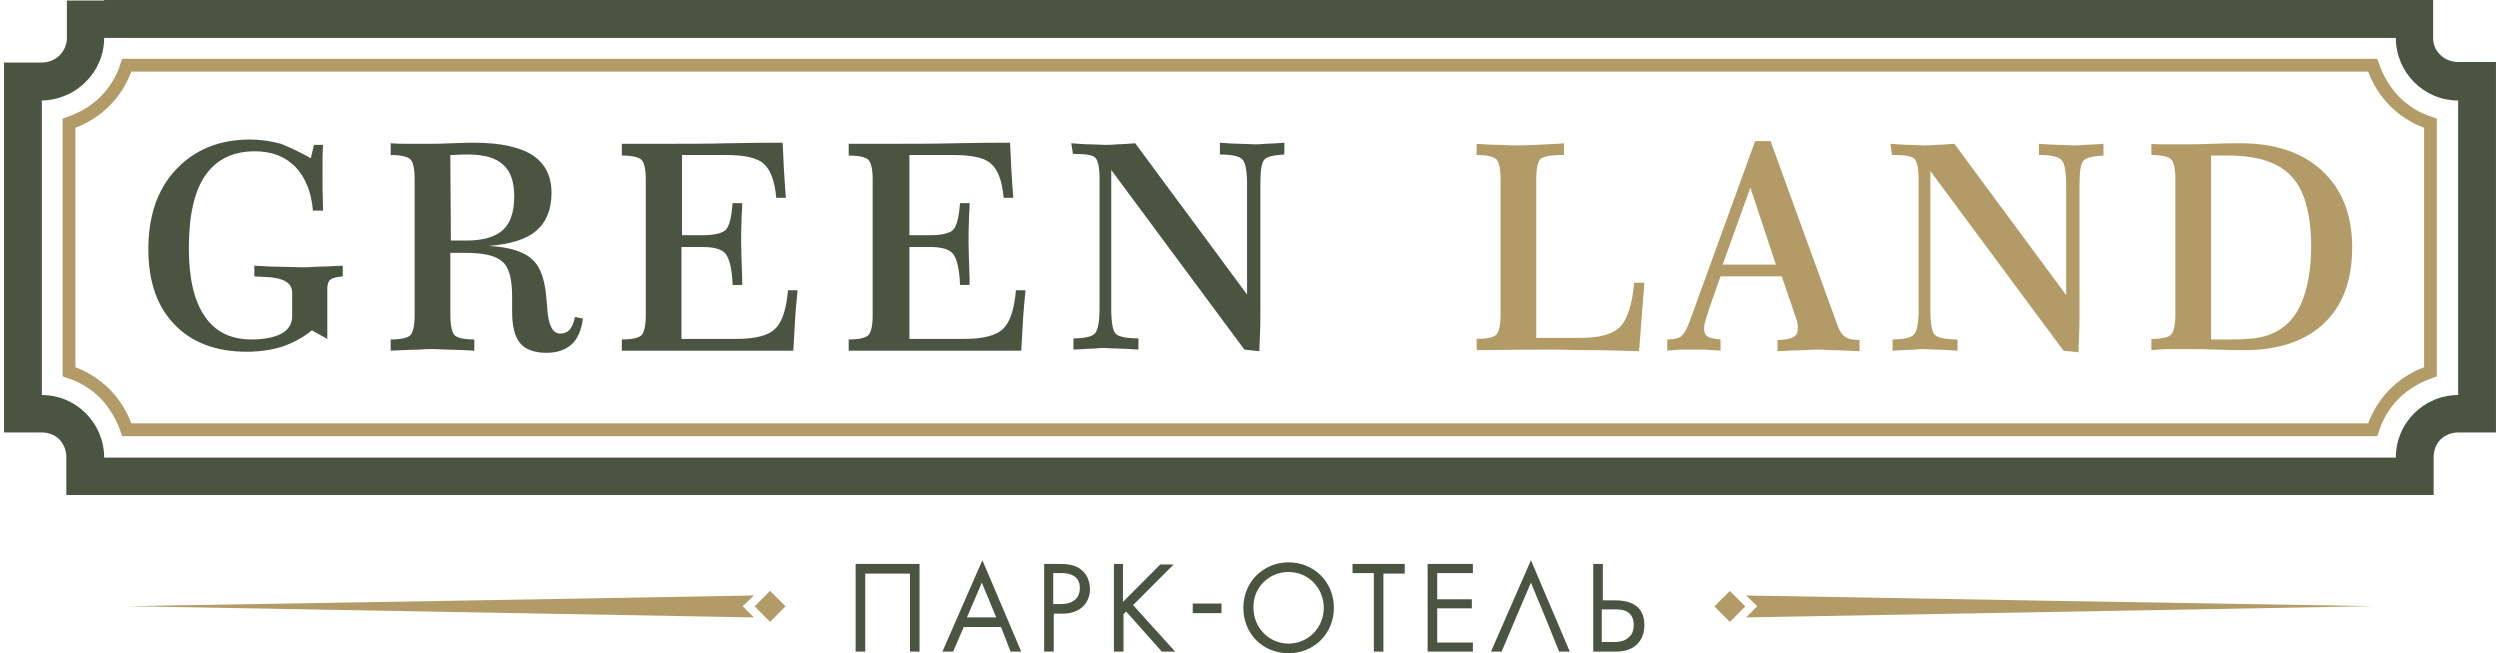 <svg width="310" height="81" viewBox="0 0 310 81" fill="none" xmlns="http://www.w3.org/2000/svg">
<path fill-rule="evenodd" clip-rule="evenodd" d="M12.915 4.706H297.084C297.084 8.948 300.519 12.461 304.811 12.461V48.984C300.585 48.984 297.084 52.431 297.084 56.739H12.915C12.915 52.497 9.481 48.984 5.189 48.984V12.461C9.415 12.395 12.915 8.948 12.915 4.706ZM12.915 0H301.707V4.706C301.707 5.568 302.037 6.297 302.632 6.827C303.16 7.358 303.953 7.689 304.811 7.689H309.5V53.624H304.811C303.953 53.624 303.226 53.956 302.632 54.486C302.104 55.016 301.773 55.811 301.773 56.673V61.379H8.227V56.673C8.227 55.811 7.896 55.082 7.368 54.486C6.84 53.956 6.047 53.624 5.189 53.624H0.5V7.755H5.189C6.047 7.755 6.774 7.424 7.368 6.894C7.896 6.363 8.293 5.568 8.293 4.772V0.066H12.915V0Z" fill="#4B5441"/>
<path d="M182.902 17.831C184.091 17.897 185.081 17.963 186.006 17.963C186.864 18.03 187.591 18.03 188.119 18.03C189.11 18.03 190.761 17.963 193.138 17.831C193.468 17.831 193.732 17.765 193.93 17.765V19.223H193.6C192.279 19.223 191.421 19.422 191.025 19.687C190.695 20.018 190.496 20.88 190.496 22.206V41.892H196.11C198.421 41.892 200.006 41.428 200.931 40.5C201.789 39.572 202.384 37.782 202.648 35.065H203.902L203.242 43.549C200.997 43.483 198.95 43.417 197.1 43.417C195.251 43.417 193.798 43.35 192.874 43.35C190.893 43.35 187.789 43.35 183.562 43.417H183.1V42.025C184.421 42.025 185.213 41.826 185.543 41.495C185.874 41.163 186.072 40.301 186.072 39.042V22.206C186.072 20.88 185.874 20.085 185.543 19.753C185.213 19.422 184.355 19.223 183.1 19.223V17.831H182.902ZM217.044 23.266L213.61 32.811H220.214L217.044 23.266ZM217.639 17.5H219.554L227.809 40.235C228.073 41.03 228.403 41.495 228.799 41.76C229.13 42.025 229.724 42.157 230.583 42.157V43.549C229.13 43.483 228.007 43.417 227.347 43.417C226.686 43.417 226.158 43.35 225.696 43.35C225.167 43.35 224.573 43.35 223.78 43.417C222.988 43.417 221.865 43.483 220.412 43.549V42.157C221.271 42.157 221.931 42.025 222.328 41.826C222.724 41.627 222.922 41.296 222.922 40.765C222.922 40.633 222.922 40.434 222.922 40.301C222.922 40.169 222.856 40.036 222.856 39.904L220.941 34.269H213.346L211.893 38.379C211.893 38.445 211.827 38.512 211.827 38.644C211.497 39.639 211.299 40.301 211.299 40.699C211.299 41.163 211.431 41.561 211.695 41.693C211.959 41.892 212.554 42.025 213.346 42.091V43.483C212.686 43.417 212.091 43.417 211.563 43.35C210.969 43.35 210.44 43.35 209.978 43.35C209.582 43.35 209.12 43.35 208.525 43.35C207.997 43.35 207.403 43.417 206.742 43.483V42.091C207.535 42.091 208.129 41.958 208.459 41.693C208.789 41.428 209.12 40.898 209.45 40.036L217.639 17.5ZM234.413 17.831C235.337 17.897 236.13 17.963 236.79 17.963C237.451 17.963 237.979 18.03 238.507 18.03C238.904 18.03 239.432 18.03 240.026 17.963C240.621 17.963 241.413 17.897 242.338 17.831L256.206 36.589V23.001C256.206 21.278 256.008 20.217 255.612 19.82C255.215 19.422 254.291 19.223 252.838 19.223V17.831C253.762 17.897 254.621 17.963 255.281 17.963C255.942 17.963 256.602 18.03 257.131 18.03C257.461 18.03 257.923 18.03 258.451 17.963C258.98 17.963 259.772 17.897 260.829 17.831V19.289C259.574 19.355 258.715 19.554 258.385 19.886C257.989 20.284 257.857 21.278 257.857 23.001V33.474C257.857 35.728 257.857 37.584 257.857 39.108C257.857 40.633 257.791 42.157 257.725 43.682L255.876 43.483L239.366 21.211V38.379C239.366 40.169 239.564 41.229 239.96 41.561C240.356 41.892 241.281 42.091 242.734 42.091V43.483C241.677 43.417 240.819 43.35 240.158 43.35C239.498 43.35 238.97 43.284 238.507 43.284C238.243 43.284 237.847 43.284 237.319 43.35C236.79 43.35 235.932 43.417 234.677 43.483V42.091C236.064 42.091 236.922 41.892 237.319 41.495C237.715 41.097 237.913 40.036 237.913 38.313V22.206C237.913 20.88 237.715 20.018 237.385 19.687C237.054 19.355 236.196 19.223 234.941 19.223H234.611L234.413 17.831ZM274.169 19.289V42.091H276.678C278.197 42.091 279.386 42.025 280.244 41.826C281.037 41.693 281.829 41.362 282.424 41.031C283.811 40.235 284.867 38.976 285.528 37.186C286.188 35.463 286.584 33.275 286.584 30.624C286.584 26.581 285.792 23.664 284.207 21.941C282.622 20.151 279.98 19.289 276.282 19.289H274.169ZM266.706 17.831C267.235 17.897 267.763 17.897 268.357 17.897C268.952 17.897 269.876 17.897 271.065 17.897C271.725 17.897 272.782 17.897 274.301 17.831C275.754 17.765 276.942 17.765 277.801 17.765C282.094 17.765 285.528 18.892 287.971 21.211C290.415 23.465 291.669 26.647 291.669 30.69C291.669 34.8 290.481 37.915 288.169 40.102C285.858 42.29 282.556 43.417 278.263 43.417C277.537 43.417 276.414 43.417 274.895 43.35C273.376 43.284 272.254 43.284 271.461 43.284C270.669 43.284 269.81 43.284 269.084 43.284C268.291 43.284 267.565 43.35 266.772 43.417V42.025C268.093 42.025 268.886 41.826 269.216 41.495C269.546 41.163 269.744 40.301 269.744 39.042V22.206C269.744 20.88 269.546 20.085 269.216 19.753C268.886 19.422 268.027 19.223 266.772 19.223V17.831H266.706Z" fill="#B29B66"/>
<path d="M38.539 19.621L38.935 17.964H40.057C39.992 18.825 39.992 19.554 39.992 20.151C39.992 20.814 39.992 21.344 39.992 21.874C39.992 22.736 39.992 24.062 40.057 25.852V26.117H38.803C38.605 23.797 37.878 22.007 36.623 20.681C35.369 19.422 33.718 18.759 31.604 18.759C28.897 18.759 26.85 19.753 25.463 21.742C24.076 23.73 23.416 26.779 23.416 30.756C23.416 34.535 24.076 37.319 25.397 39.241C26.718 41.163 28.633 42.091 31.208 42.091C32.793 42.091 34.048 41.826 34.906 41.362C35.765 40.898 36.227 40.169 36.227 39.241V36.258C36.227 35.065 35.105 34.402 32.793 34.336C32.265 34.336 31.869 34.27 31.538 34.27V32.944C32.727 33.01 33.85 33.077 34.774 33.077C35.699 33.077 36.557 33.143 37.35 33.143C37.812 33.143 38.407 33.143 39.199 33.077C39.925 33.077 41.048 33.01 42.501 32.944V34.27C41.775 34.336 41.246 34.468 40.982 34.667C40.718 34.866 40.586 35.264 40.586 35.794V42.025L38.671 40.964C37.548 41.892 36.359 42.489 35.105 42.953C33.85 43.35 32.331 43.616 30.614 43.616C26.784 43.616 23.812 42.489 21.632 40.235C19.453 37.981 18.396 34.866 18.396 30.889C18.396 26.779 19.519 23.465 21.831 21.013C24.142 18.56 27.18 17.301 31.01 17.301C32.331 17.301 33.586 17.5 34.84 17.831C36.095 18.361 37.284 18.892 38.539 19.621ZM55.907 29.828C56.171 29.828 56.501 29.828 56.766 29.828C57.03 29.828 57.426 29.828 57.822 29.828C59.935 29.828 61.454 29.364 62.379 28.503C63.303 27.641 63.766 26.249 63.766 24.327C63.766 22.537 63.303 21.212 62.379 20.416C61.454 19.554 60.002 19.157 58.02 19.157C57.624 19.157 56.964 19.157 56.039 19.223C55.973 19.223 55.907 19.223 55.841 19.223L55.907 29.828ZM48.445 17.765C49.237 17.831 50.029 17.831 50.756 17.831C51.548 17.831 52.341 17.831 53.133 17.831C53.794 17.831 54.784 17.831 56.039 17.765C57.294 17.698 58.218 17.698 58.813 17.698C62.049 17.698 64.426 18.229 66.011 19.223C67.596 20.284 68.389 21.808 68.389 23.929C68.389 25.984 67.728 27.575 66.473 28.635C65.219 29.696 63.237 30.293 60.596 30.491C63.039 30.624 64.756 31.154 65.747 31.95C66.804 32.745 67.398 34.137 67.662 36.126C67.728 36.656 67.794 37.385 67.86 38.247C67.992 40.301 68.521 41.362 69.445 41.362C69.907 41.362 70.304 41.229 70.634 40.898C70.898 40.567 71.162 40.036 71.294 39.307L72.285 39.506C72.087 40.964 71.624 42.025 70.898 42.688C70.172 43.35 69.115 43.748 67.794 43.748C66.275 43.748 65.153 43.35 64.492 42.555C63.832 41.76 63.502 40.434 63.502 38.644C63.502 38.446 63.502 38.114 63.502 37.716C63.502 37.319 63.502 36.987 63.502 36.722C63.502 34.535 63.105 33.077 62.247 32.414C61.454 31.684 59.935 31.353 57.69 31.353H55.841V39.042C55.841 40.368 56.039 41.229 56.369 41.561C56.7 41.892 57.492 42.091 58.813 42.091V43.483C57.36 43.417 56.303 43.35 55.577 43.35C54.85 43.35 54.256 43.284 53.794 43.284C53.266 43.284 52.671 43.284 51.879 43.35C51.086 43.35 49.964 43.417 48.445 43.483V42.091C49.765 42.091 50.558 41.892 50.888 41.561C51.218 41.229 51.416 40.368 51.416 39.042V22.206C51.416 20.88 51.218 20.085 50.888 19.753C50.558 19.422 49.699 19.223 48.445 19.223V17.765ZM97.05 17.698C97.116 18.56 97.116 19.488 97.182 20.549C97.248 21.609 97.314 22.935 97.446 24.526H96.257C96.059 22.405 95.531 21.013 94.672 20.284C93.88 19.554 92.295 19.223 89.984 19.223H84.568V29.166H87.078C88.663 29.166 89.653 28.901 90.05 28.436C90.446 27.973 90.71 26.912 90.842 25.189H92.031C92.031 25.52 92.031 26.05 91.965 26.713C91.899 28.37 91.899 29.497 91.899 30.027C91.899 30.955 91.965 32.48 92.031 34.601C92.031 34.932 92.031 35.197 92.031 35.33H90.842C90.776 33.342 90.446 32.082 89.984 31.486C89.521 30.889 88.531 30.624 87.012 30.624H84.502V42.025H91.238C93.616 42.025 95.267 41.627 96.125 40.765C96.984 39.97 97.512 38.313 97.71 35.993H98.899C98.767 37.385 98.635 38.711 98.569 39.97C98.503 41.229 98.437 42.356 98.371 43.483H77.106V42.091C78.427 42.091 79.219 41.892 79.549 41.561C79.879 41.229 80.078 40.368 80.078 39.108V22.272C80.078 20.946 79.879 20.151 79.549 19.82C79.219 19.488 78.361 19.289 77.106 19.289V17.831H81.663C84.898 17.831 87.804 17.831 90.314 17.765C92.955 17.698 95.135 17.698 97.05 17.698ZM125.249 17.698C125.315 18.56 125.315 19.488 125.381 20.549C125.447 21.609 125.513 22.935 125.645 24.526H124.456C124.258 22.405 123.73 21.013 122.871 20.284C122.079 19.554 120.494 19.223 118.183 19.223H112.767V29.166H115.277C116.862 29.166 117.852 28.901 118.249 28.436C118.645 27.973 118.909 26.912 119.041 25.189H120.23C120.23 25.52 120.23 26.05 120.164 26.713C120.098 28.37 120.098 29.497 120.098 30.027C120.098 30.955 120.164 32.48 120.23 34.601C120.23 34.932 120.23 35.197 120.23 35.33H119.041C118.975 33.342 118.645 32.082 118.183 31.486C117.72 30.889 116.73 30.624 115.211 30.624H112.767V42.025H119.503C121.881 42.025 123.532 41.627 124.39 40.765C125.249 39.97 125.777 38.313 125.975 35.993H127.164C127.032 37.385 126.9 38.711 126.834 39.97C126.768 41.229 126.702 42.356 126.636 43.483H105.239V42.091C106.56 42.091 107.352 41.892 107.682 41.561C108.012 41.229 108.211 40.368 108.211 39.108V22.272C108.211 20.946 108.012 20.151 107.682 19.82C107.352 19.488 106.494 19.289 105.239 19.289V17.831H109.795C113.031 17.831 115.937 17.831 118.447 17.765C121.088 17.698 123.334 17.698 125.249 17.698ZM132.843 17.765C133.768 17.831 134.56 17.897 135.221 17.897C135.881 17.897 136.41 17.964 136.938 17.964C137.334 17.964 137.862 17.964 138.457 17.897C139.051 17.897 139.844 17.831 140.768 17.765L154.636 36.523V22.935C154.636 21.212 154.438 20.151 154.042 19.753C153.646 19.356 152.721 19.157 151.268 19.157V17.698C152.193 17.765 153.052 17.831 153.712 17.831C154.372 17.831 155.033 17.897 155.561 17.897C155.891 17.897 156.354 17.897 156.882 17.831C157.41 17.831 158.203 17.765 159.259 17.698V19.157C158.005 19.223 157.146 19.422 156.816 19.753C156.42 20.151 156.287 21.145 156.287 22.869V33.342C156.287 35.595 156.287 37.451 156.287 38.976C156.287 40.5 156.221 42.025 156.155 43.549L154.306 43.35L137.796 21.079V38.247C137.796 40.036 137.994 41.097 138.391 41.428C138.787 41.76 139.711 41.959 141.164 41.959V43.35C140.108 43.284 139.249 43.218 138.589 43.218C137.928 43.218 137.4 43.152 136.938 43.152C136.674 43.152 136.277 43.152 135.749 43.218C135.221 43.218 134.362 43.284 133.108 43.35V41.959C134.494 41.959 135.353 41.76 135.749 41.362C136.145 40.964 136.343 39.904 136.343 38.18V22.073C136.343 20.748 136.145 19.886 135.815 19.554C135.485 19.223 134.626 19.09 133.372 19.09H133.041L132.843 17.765Z" fill="#4B5441"/>
<path d="M198.686 75.564H199.94C200.601 75.564 201.261 75.564 201.723 75.83C202.45 76.227 202.582 76.956 202.582 77.487C202.582 78.282 202.318 78.746 201.988 79.011C201.393 79.608 200.469 79.608 200.006 79.608H198.62V75.564H198.686ZM197.497 80.801H200.403C202.516 80.801 203.903 79.608 203.903 77.487C203.903 74.703 201.525 74.438 200.205 74.438H198.752V69.93H197.563V80.801H197.497ZM193.336 80.801H194.657L189.836 69.466L184.883 80.801H186.204C188.251 75.896 187.723 77.222 189.836 72.25C191.619 76.559 191.685 76.691 193.336 80.801ZM182.638 69.93H177.025V80.801H182.638V79.674H178.213V75.432H182.506V74.305H178.213V71.057H182.638V69.93ZM174.185 71.057V69.93H167.713V71.057H170.355V80.801H171.543V71.123H174.185V71.057ZM159.788 70.925C162.232 70.925 164.147 72.913 164.147 75.366C164.147 77.884 162.166 79.807 159.788 79.807C157.345 79.807 155.43 77.818 155.43 75.366C155.364 72.847 157.345 70.925 159.788 70.925ZM159.788 81C162.892 81 165.402 78.614 165.402 75.366C165.402 72.118 162.892 69.731 159.788 69.731C156.684 69.731 154.175 72.118 154.175 75.366C154.175 78.614 156.618 81 159.788 81ZM147.901 76.028H151.467V74.835H147.901V76.028ZM139.316 69.93H138.127V80.801H139.316V76.161L139.646 75.83L144.071 80.801H145.722L140.505 75.034L145.524 69.997H143.873L139.25 74.636V69.93H139.316ZM130.665 71.057H131.523C132.316 71.057 133.901 71.19 133.901 72.913C133.901 74.172 133.042 74.902 131.589 74.902H130.599V71.057H130.665ZM129.476 69.93V80.801H130.665V76.095H131.721C134.165 76.095 135.155 74.57 135.155 73.046C135.155 72.383 134.957 71.389 134.165 70.726C133.438 70.063 132.514 69.93 131.457 69.93H129.476ZM119.9 76.559L121.749 72.25L123.532 76.559H119.9ZM125.315 80.801H126.636L121.815 69.466L116.862 80.801H118.183L119.504 77.752H124.127L125.315 80.801ZM106.098 69.93V80.801H107.287V71.123H112.834V80.801H114.023V69.93H106.098Z" fill="#4B5441"/>
<path d="M95.488 73.264L93.573 75.186L95.487 77.108L97.402 75.186L95.488 73.264Z" fill="#B29B66"/>
<path fill-rule="evenodd" clip-rule="evenodd" d="M93.418 76.558L15.821 75.166L55.379 74.504L93.484 73.841L92.097 75.166L93.418 76.492V76.558Z" fill="#B29B66"/>
<path d="M214.5 73.274L212.586 75.196L214.501 77.118L216.415 75.196L214.5 73.274Z" fill="#B29B66"/>
<path fill-rule="evenodd" clip-rule="evenodd" d="M216.516 76.558L294.179 75.166L254.621 74.504L216.516 73.841L217.903 75.166L216.582 76.492L216.516 76.558Z" fill="#B29B66"/>
<path d="M12.453 11.998C13.576 10.871 14.501 9.413 14.963 7.822L15.161 7.292H294.773L294.971 7.822C295.5 9.413 296.358 10.805 297.481 11.998C298.603 13.124 300.056 14.053 301.641 14.517L302.17 14.715V46.664L301.641 46.863C300.056 47.394 298.669 48.255 297.481 49.382C296.358 50.509 295.434 51.967 294.971 53.558L294.773 54.088H15.161L14.963 53.558C14.434 51.967 13.576 50.575 12.453 49.382C11.331 48.255 9.878 47.327 8.293 46.863L7.764 46.664V14.715L8.293 14.517C9.878 13.986 11.331 13.124 12.453 11.998ZM16.284 8.882C15.689 10.473 14.765 11.931 13.576 13.124C12.387 14.318 10.934 15.246 9.349 15.842V45.538C10.934 46.134 12.387 47.062 13.576 48.255C14.765 49.448 15.689 50.907 16.284 52.497H293.65C294.245 50.907 295.169 49.448 296.358 48.255C297.547 47.062 299 46.134 300.585 45.538V15.842C299 15.246 297.547 14.318 296.358 13.124C295.169 11.931 294.245 10.473 293.65 8.882H16.284Z" fill="#B29B66"/>
</svg>
